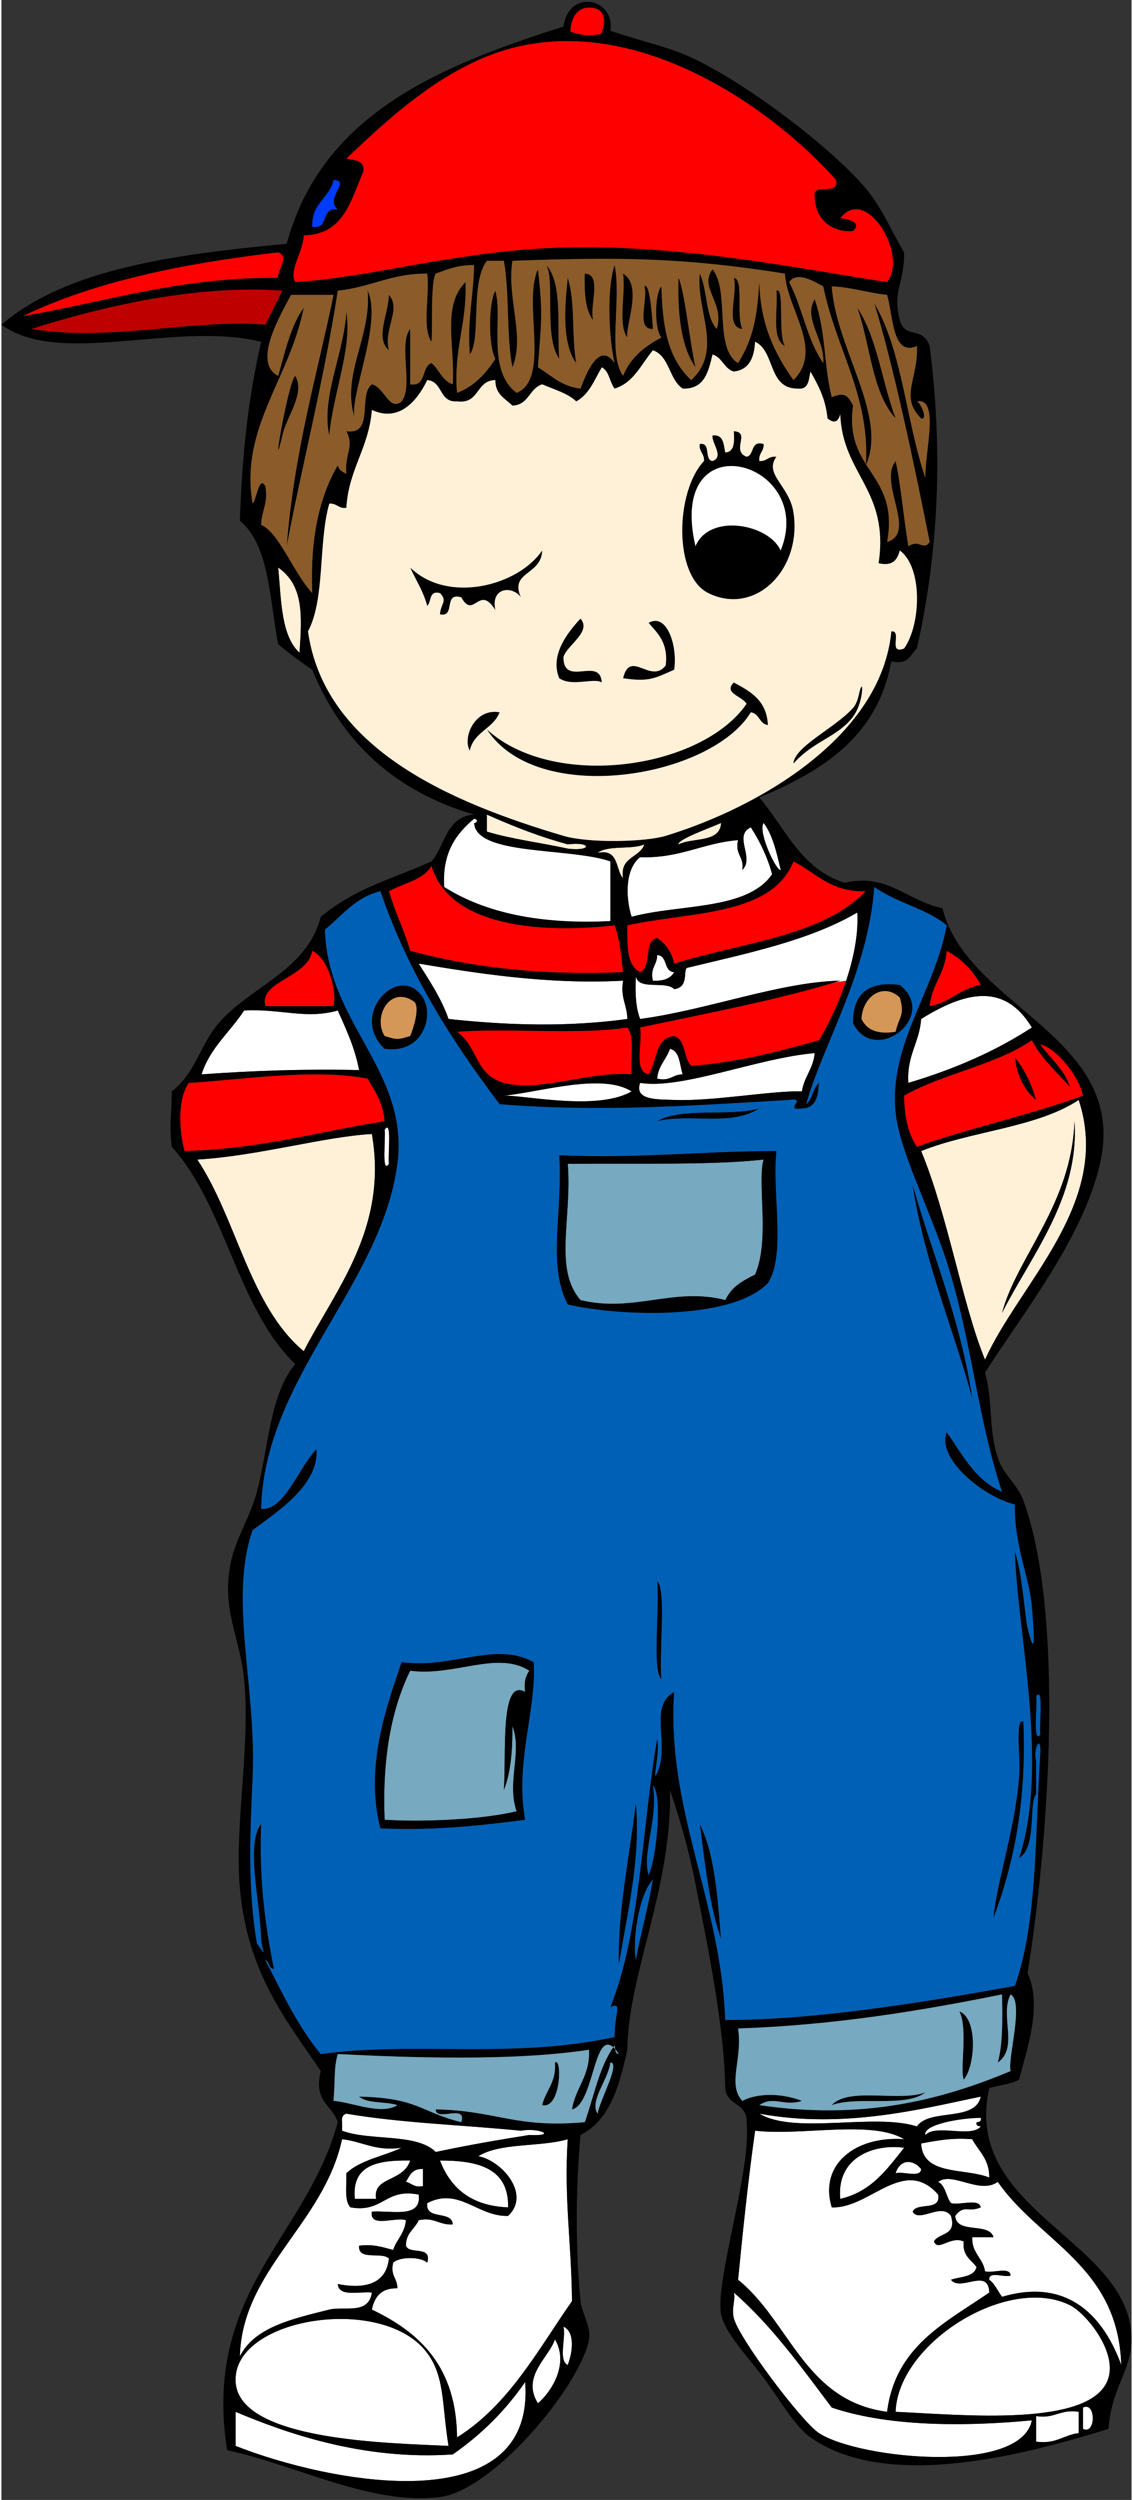 <?xml version="1.0" encoding="UTF-8"?>
<svg xmlns="http://www.w3.org/2000/svg" xmlns:xlink="http://www.w3.org/1999/xlink" width="180px" height="397px" viewBox="0 0 180 398" version="1.1">
<rect x="0" y="0" width="180" height="398" fill="#333333" stroke="none"/>
<g id="surface1">
<path style=" stroke:none;fill-rule:evenodd;fill:rgb(100%,100%,100%);fill-opacity:1;" d="M 136.316 145.273 C 136.734 151.797 133.379 160.41 130.215 165.613 C 123.84 167.379 117.457 169.133 109.867 169.684 C 108.598 168.469 109.059 165.523 107.156 164.938 C 104.062 165.234 104.453 169.016 103.086 171.039 C 100.629 170.559 102.152 166.098 101.73 163.582 C 113.035 161.191 124.535 158.992 133.605 156.121 C 123.887 156.352 112.496 160.781 101.73 162.223 C 101.027 160.441 100.918 158.062 101.051 155.441 C 101.477 157.73 105.852 156.066 107.156 157.477 C 109.531 157.176 108.543 154.559 109.191 154.086 C 118.844 151.762 128.777 149.711 136.32 145.27 Z M 136.316 145.273 "/>
<path style=" stroke:none;fill-rule:evenodd;fill:rgb(100%,0%,0%);fill-opacity:1;" d="M 130.898 166.703 L 135.457 156.004 C 135.457 156.004 124.559 157.391 116.332 159.867 C 108.109 162.344 100.578 163.137 100.578 163.137 L 101.074 171.457 C 101.074 171.457 110.188 171.16 115.34 169.676 C 120.492 168.191 130.895 166.703 130.895 166.703 Z M 130.898 166.703 "/>
<path style=" stroke:none;fill-rule:evenodd;fill:rgb(100%,0%,0%);fill-opacity:1;" d="M 132.926 28.641 C 133.586 31.336 129.137 28.918 129.535 31.352 C 129.664 35.488 132.961 37.055 135.637 36.777 C 137.039 35.438 135.172 34.969 133.605 34.742 C 137.742 29.34 144.508 40.664 141.062 44.914 C 127.215 42.836 107.215 38.594 87.488 39.492 C 71.773 40.203 58.496 44.23 46.797 44.914 C 45.707 43.164 48.027 40.133 48.152 37.457 C 54.605 37.352 55.637 31.828 57.648 27.285 C 57.855 25.496 56.234 25.535 54.938 25.25 C 61.449 18.992 68.77 12.418 77.316 8.977 C 99.035 0.227 122.523 16.863 132.926 28.641 Z M 132.926 28.641 "/>
<path style=" stroke:none;fill-rule:evenodd;fill:rgb(0%,23.529%,100%);fill-opacity:1;" d="M 52.898 28.641 C 55.828 28.801 51.398 31.422 53.574 33.387 C 50.781 32.852 52.301 36.633 49.508 36.102 C 49.336 32.312 52.246 31.605 52.898 28.641 Z M 52.898 28.641 "/>
<path style=" stroke:none;fill-rule:evenodd;fill:rgb(100%,0%,0%);fill-opacity:1;" d="M 44.082 40.168 C 45.992 40.852 43.895 43.047 44.082 44.238 C 28.375 44.129 16.711 48.062 3.391 50.34 C 14.812 44.809 28.898 41.938 44.082 40.168 Z M 44.082 40.168 "/>
<path style=" stroke:none;fill-rule:evenodd;fill:rgb(0%,0%,0%);fill-opacity:1;" d="M 86.805 42.203 C 89.41 45.25 88.469 51.84 88.84 57.121 C 86.371 53.645 88.172 44.855 86.805 42.203 Z M 86.805 42.203 "/>
<path style=" stroke:none;fill-rule:evenodd;fill:rgb(0%,0%,0%);fill-opacity:1;" d="M 92.906 43.559 C 95.766 43.641 93.582 48.762 94.266 51.02 C 92.98 49.363 92.812 46.598 92.906 43.559 Z M 92.906 43.559 "/>
<path style=" stroke:none;fill-rule:evenodd;fill:rgb(0%,0%,0%);fill-opacity:1;" d="M 99.012 43.559 C 102.191 45.457 99.344 51.898 99.691 53.73 C 98.129 51.68 99.453 46.734 99.012 43.559 Z M 99.012 43.559 "/>
<path style=" stroke:none;fill-rule:evenodd;fill:rgb(0%,0%,0%);fill-opacity:1;" d="M 107.828 44.238 C 108.816 46.203 109.586 54.227 110.543 58.477 C 108.223 55.145 107.688 50.031 107.828 44.238 Z M 107.828 44.238 "/>
<path style=" stroke:none;fill-rule:evenodd;fill:rgb(0%,0%,0%);fill-opacity:1;" d="M 116.648 44.238 C 118.312 44.461 116.969 50.188 118.004 52.375 C 115.109 52.105 117.352 46.691 116.648 44.238 Z M 116.648 44.238 "/>
<path style=" stroke:none;fill-rule:evenodd;fill:rgb(0%,0%,0%);fill-opacity:1;" d="M 90.195 44.238 C 91.43 47.977 90.793 53.586 91.551 57.801 C 88.945 54.262 89.938 47.254 90.195 44.238 Z M 90.195 44.238 "/>
<path style=" stroke:none;fill-rule:evenodd;fill:rgb(0%,0%,0%);fill-opacity:1;" d="M 102.402 45.594 C 103.223 44.82 103.645 50.195 103.762 52.375 C 100.953 52.469 103.055 47.656 102.402 45.594 Z M 102.402 45.594 "/>
<path style=" stroke:none;fill-rule:evenodd;fill:rgb(74.902%,0%,0%);fill-opacity:1;" d="M 44.758 46.27 C 43.867 48.094 42.938 49.875 42.047 51.695 C 30.641 50.73 17.074 54.465 4.746 52.375 C 16.086 48.777 31.078 45.273 44.758 46.27 Z M 44.758 46.27 "/>
<path style=" stroke:none;fill-rule:evenodd;fill:rgb(0%,0%,0%);fill-opacity:1;" d="M 123.43 46.27 C 124.781 45.629 123.637 53.277 124.785 55.086 C 122.555 53.926 123.715 49.379 123.43 46.27 Z M 123.43 46.27 "/>
<path style=" stroke:none;fill-rule:evenodd;fill:rgb(0%,0%,0%);fill-opacity:1;" d="M 58.324 46.27 C 60.77 51.375 55.246 63.43 56.289 66.613 C 54.027 59.703 58.984 53.625 58.324 46.27 Z M 58.324 46.27 "/>
<path style=" stroke:none;fill-rule:evenodd;fill:rgb(0%,0%,0%);fill-opacity:1;" d="M 61.715 46.949 C 63.75 49.25 60.805 52.34 61.715 55.766 C 59.488 53.805 61.582 50.285 61.715 46.949 Z M 61.715 46.949 "/>
<path style=" stroke:none;fill-rule:evenodd;fill:rgb(0%,0%,0%);fill-opacity:1;" d="M 136.316 48.984 C 139.477 53.734 140.273 60.852 142.422 66.613 C 138.629 62.492 138.398 54.812 136.316 48.984 Z M 136.316 48.984 "/>
<path style=" stroke:none;fill-rule:evenodd;fill:rgb(0%,0%,0%);fill-opacity:1;" d="M 54.934 49.66 C 55.91 55.395 52.754 62.852 52.219 69.328 C 50.867 63.223 54.559 56.301 54.934 49.66 Z M 54.934 49.66 "/>
<path style=" stroke:none;fill-rule:evenodd;fill:rgb(0%,0%,0%);fill-opacity:1;" d="M 46.793 59.832 C 48.461 62.656 45.312 66.469 44.758 69.328 C 42.797 77.586 45.672 60.75 46.793 59.832 Z M 46.793 59.832 "/>
<path style=" stroke:none;fill-rule:evenodd;fill:rgb(0%,0%,0%);fill-opacity:1;" d="M 116.648 68.648 C 119.406 68.828 116.148 71.703 118.684 72.719 C 119.988 72.441 119.219 70.09 121.395 70.684 C 121.48 71.898 120.562 72.113 120.715 73.395 C 121.934 73.48 122.145 72.566 123.43 72.719 C 121.398 75.523 125.469 77.285 126.141 81.535 C 127.574 90.555 120.133 98.152 112.578 94.418 C 106.996 91.656 107.336 78.207 111.898 73.398 C 111.984 72.18 111.07 71.965 111.223 70.684 C 113.094 70.395 111.859 73.211 113.258 73.398 C 115.164 72.711 113.07 70.516 113.258 69.328 C 115.047 69.121 115.004 70.742 115.289 72.039 C 116.77 71.938 116.75 70.332 116.648 68.648 Z M 110.543 86.961 C 112.75 81.652 122.211 83.395 124.105 87.641 C 129.914 73.398 105.84 66.637 110.543 86.961 Z M 110.543 86.961 "/>
<path style=" stroke:none;fill-rule:evenodd;fill:rgb(100%,100%,100%);fill-opacity:1;" d="M 124.109 87.641 C 122.211 83.395 112.75 81.652 110.543 86.961 C 105.844 66.637 129.914 73.398 124.109 87.641 Z M 124.109 87.641 "/>
<path style=" stroke:none;fill-rule:evenodd;fill:rgb(0%,0%,0%);fill-opacity:1;" d="M 86.125 87.641 C 86 91.617 80.883 90.957 82.734 95.098 C 81.488 93.27 77.875 93.367 78.664 97.133 C 76.051 92.895 75.262 98.746 73.238 95.098 C 70.316 94.211 72.398 98.328 69.848 97.812 C 69.922 96.125 71.121 95.711 69.848 94.422 C 68.027 93.953 68.539 95.82 67.812 96.453 C 67.195 94.133 66.016 92.379 65.102 90.352 C 71.129 96.184 82.281 93.281 86.125 87.641 Z M 86.125 87.641 "/>
<path style=" stroke:none;fill-rule:evenodd;fill:rgb(100%,94.118%,84.706%);fill-opacity:1;" d="M 44.082 90.352 C 48.109 93.203 47.906 97.801 47.473 103.914 C 44.52 101.215 44.57 95.512 44.082 90.352 Z M 44.082 90.352 "/>
<path style=" stroke:none;fill-rule:evenodd;fill:rgb(0%,0%,0%);fill-opacity:1;" d="M 92.23 98.484 C 94.055 100.574 90.117 102.672 89.516 104.586 C 89.477 109.523 95.367 104.406 95.621 108.656 C 94.43 107.828 90.891 109.398 88.84 107.977 C 87.324 104.273 90.168 100.699 92.23 98.484 Z M 92.23 98.484 "/>
<path style=" stroke:none;fill-rule:evenodd;fill:rgb(0%,0%,0%);fill-opacity:1;" d="M 103.082 99.16 C 105.898 97.5 107.723 102.641 107.152 106.621 C 104.023 108.012 103.109 108.586 99.012 107.977 C 100.137 103.262 103.434 109.023 105.793 105.941 C 106.242 102.336 104.539 100.871 103.082 99.16 Z M 103.082 99.16 "/>
<path style=" stroke:none;fill-rule:evenodd;fill:rgb(0%,0%,0%);fill-opacity:1;" d="M 77.316 116.117 C 87.918 125.84 111.496 122.484 118.684 112.047 C 117.945 110.801 114.938 110.355 116.648 108.656 C 119.301 110.074 121.914 111.527 122.074 115.438 C 120.691 115.238 120.746 113.602 119.363 113.402 C 113 123.867 85.348 128.508 77.316 116.117 Z M 77.316 116.117 "/>
<path style=" stroke:none;fill-rule:evenodd;fill:rgb(0%,0%,0%);fill-opacity:1;" d="M 74.602 119.508 C 73.398 117.371 75.445 112.684 79.348 113.402 C 78.352 116.027 75.219 116.512 74.602 119.508 Z M 74.602 119.508 "/>
<path style=" stroke:none;fill-rule:evenodd;fill:rgb(100%,94.118%,84.706%);fill-opacity:1;" d="M 77.316 129.68 C 82.055 131.793 85.969 133.27 90.199 134.426 C 94.074 133.953 94.074 135.582 90.199 135.105 C 85.945 134.16 81.293 133.613 77.316 132.391 Z M 77.316 129.68 "/>
<path style=" stroke:none;fill-rule:evenodd;fill:rgb(100%,100%,100%);fill-opacity:1;" d="M 119.359 131.715 C 120.773 133.918 121.977 136.332 122.75 139.176 C 118.812 144.957 108.035 143.898 100.371 145.957 C 99.324 142.617 99.414 138.254 101.727 136.461 C 108.066 136.695 111.672 134.199 117.324 133.75 C 116.781 136.102 118.336 136.355 118.004 138.496 C 120.023 136.562 116.496 133.051 119.359 131.715 Z M 119.359 131.715 "/>
<path style=" stroke:none;fill-rule:evenodd;fill:rgb(100%,94.118%,84.706%);fill-opacity:1;" d="M 102.402 134.426 C 101.656 136.617 98.449 136.352 99.012 139.852 C 97.762 138.391 98.387 135.055 94.945 135.785 C 96.598 134.496 100.363 135.316 102.406 134.426 Z M 102.402 134.426 "/>
<path style=" stroke:none;fill-rule:evenodd;fill:rgb(100%,0%,0%);fill-opacity:1;" d="M 126.145 137.141 C 129.77 138.941 132.059 142.074 137.672 141.887 C 130.84 149.07 117.832 150.078 107.152 153.414 C 106.738 151.574 105.809 150.238 104.441 149.348 C 102.191 149.809 103.68 154.012 101.73 154.77 C 99.586 153.75 99.648 150.52 99.695 147.312 C 109.691 145.102 122.68 145.879 126.141 137.137 Z M 126.145 137.141 "/>
<path style=" stroke:none;fill-rule:evenodd;fill:rgb(100%,0%,0%);fill-opacity:1;" d="M 68.496 137.82 C 71.32 147.555 85.984 148.645 97.66 147.312 C 98.504 149.406 98.715 152.133 99.016 154.773 C 86.031 155.324 74.887 154.035 65.105 151.383 C 64.133 148.059 62.688 145.211 61.715 141.887 C 64.031 140.578 67.195 140.133 68.5 137.82 Z M 68.496 137.82 "/>
<path style=" stroke:none;fill-rule:evenodd;fill:rgb(100%,0%,0%);fill-opacity:1;" d="M 49.508 151.375 C 52.133 152.555 53.48 157.992 52.898 160.191 L 42.047 160.191 C 40.918 156.191 48.758 155.715 49.508 151.375 Z M 49.508 151.375 "/>
<path style=" stroke:none;fill-rule:evenodd;fill:rgb(100%,0%,0%);fill-opacity:1;" d="M 150.555 151.375 C 152.898 152.648 154.707 154.457 155.98 156.801 C 152.715 157.379 151.105 159.613 147.84 160.191 C 148.172 156.68 150.301 154.969 150.555 151.375 Z M 150.555 151.375 "/>
<path style=" stroke:none;fill-rule:evenodd;fill:rgb(100%,100%,100%);fill-opacity:1;" d="M 104.438 152.055 C 106.18 152.121 105.41 154.699 107.152 154.766 C 106.574 155.773 105.445 156.227 103.762 156.125 C 103.273 154.055 104.453 153.656 104.438 152.055 Z M 104.438 152.055 "/>
<path style=" stroke:none;fill-rule:evenodd;fill:rgb(100%,100%,100%);fill-opacity:1;" d="M 66.461 153.41 C 74.98 154.816 86.805 156.797 99.016 156.125 C 98.547 158.852 99.664 159.996 99.691 162.227 C 90.219 163.523 80.797 163.258 71.211 162.227 C 70.027 158.883 68.203 156.191 66.461 153.41 Z M 66.461 153.41 "/>
<path style=" stroke:none;fill-rule:evenodd;fill:rgb(0%,0%,0%);fill-opacity:1;" d="M 61.035 166.973 C 55.199 161.512 63.449 153.039 67.141 158.836 C 68.898 161.605 67.266 167.828 61.035 166.977 Z M 61.035 164.941 C 63.02 165.547 63.121 165.547 65.105 164.941 C 65.723 163.441 66.613 160.422 65.785 159.516 C 61.969 156.719 59.082 161.836 61.035 164.941 Z M 61.035 164.941 "/>
<path style=" stroke:none;fill-rule:evenodd;fill:rgb(0%,0%,0%);fill-opacity:1;" d="M 135.637 162.906 C 135.574 158.32 137.922 156.148 143.098 156.801 C 149.363 161.793 139.102 169.77 135.637 162.906 Z M 136.996 162.227 C 137.801 163.906 139.453 164.742 142.422 164.262 C 143.047 161.602 143.898 161.742 143.098 158.836 C 140.535 156.355 137.137 158.57 136.996 162.227 Z M 136.996 162.227 "/>
<path style=" stroke:none;fill-rule:evenodd;fill:rgb(83.529%,59.216%,34.51%);fill-opacity:1;" d="M 143.094 158.836 C 143.891 161.742 143.043 161.602 142.414 164.262 C 139.449 164.742 137.793 163.906 136.988 162.227 C 137.137 158.57 140.535 156.352 143.094 158.836 Z M 143.094 158.836 "/>
<path style=" stroke:none;fill-rule:evenodd;fill:rgb(100%,100%,100%);fill-opacity:1;" d="M 164.117 163.582 C 158.379 167.336 151.77 170.223 144.453 172.398 C 144.164 168.043 146.211 166.02 146.488 162.227 C 153.355 157.961 159.711 156.277 164.121 163.582 Z M 164.117 163.582 "/>
<path style=" stroke:none;fill-rule:evenodd;fill:rgb(83.529%,59.216%,34.51%);fill-opacity:1;" d="M 65.781 159.516 C 66.613 160.422 65.723 163.441 65.105 164.938 C 63.121 165.547 63.02 165.547 61.035 164.938 C 59.082 161.832 61.969 156.719 65.781 159.512 Z M 65.781 159.516 "/>
<path style=" stroke:none;fill-rule:evenodd;fill:rgb(100%,100%,100%);fill-opacity:1;" d="M 53.574 160.871 C 54.887 163.855 56.289 166.746 56.969 170.363 C 48.172 170.156 39.895 170.473 31.875 171.043 C 33.25 166.77 36.434 164.297 38.656 160.871 C 44.391 160.551 48.551 162.328 53.574 160.871 Z M 53.574 160.871 "/>
<path style=" stroke:none;fill-rule:evenodd;fill:rgb(100%,0%,0%);fill-opacity:1;" d="M 72.566 164.262 C 80.805 163.613 91.895 164.777 99.695 163.582 C 100.953 165.039 100.152 168.551 100.371 171.043 C 93.945 170.473 85.59 173.961 80.027 172.398 C 75.359 171.09 76.039 166.762 72.574 164.262 Z M 72.566 164.262 "/>
<path style=" stroke:none;fill-rule:evenodd;fill:rgb(100%,100%,100%);fill-opacity:1;" d="M 106.473 166.973 C 108.117 167.367 107.98 169.535 108.508 171.043 C 106.91 171.027 106.512 172.211 104.438 171.723 C 104.613 169.641 105.91 168.668 106.473 166.973 Z M 106.473 166.973 "/>
<path style=" stroke:none;fill-rule:evenodd;fill:rgb(100%,100%,100%);fill-opacity:1;" d="M 129.535 167.652 C 129.312 170.145 127.859 171.406 127.5 173.754 C 122.957 173.586 113.195 175.371 107.152 175.113 C 104.75 175.008 100.715 175.262 101.73 172.398 C 108.391 173.477 120.293 168.465 129.539 167.652 Z M 129.535 167.652 "/>
<path style=" stroke:none;fill-rule:evenodd;fill:rgb(0%,0%,0%);fill-opacity:1;" d="M 161.406 168.332 C 162.922 170.207 164.043 172.473 164.797 175.113 C 162.918 173.598 161.793 171.328 161.406 168.328 Z M 161.406 168.332 "/>
<path style=" stroke:none;fill-rule:evenodd;fill:rgb(100%,0%,0%);fill-opacity:1;" d="M 58.324 171.723 C 59.504 173.707 60.793 175.578 61.035 178.504 C 50.5 180.176 41.086 182.969 29.16 183.25 C 28.238 179.926 28.07 174.891 29.84 172.398 C 37.617 171.973 49.68 170.02 58.324 171.723 Z M 58.324 171.723 "/>
<path style=" stroke:none;fill-rule:evenodd;fill:rgb(100%,100%,100%);fill-opacity:1;" d="M 100.367 173.758 C 94.922 176.906 83.391 174.352 80.023 174.434 C 85.672 173.906 95.68 170.738 100.371 173.758 Z M 100.367 173.758 "/>
<path style=" stroke:none;fill-rule:evenodd;fill:rgb(100%,94.118%,84.706%);fill-opacity:1;" d="M 171.578 175.113 C 176.992 191.441 162.105 204.305 156.66 216.477 C 153.004 207.531 150.77 193.578 146.488 183.25 C 154.383 180.062 164.93 179.531 171.582 175.109 Z M 159.371 209.016 C 163.914 199.992 171.742 190.648 170.898 178.5 C 170.484 191.652 161.742 200.082 159.371 209.012 Z M 159.371 209.016 "/>
<path style=" stroke:none;fill-rule:evenodd;fill:rgb(0%,0%,0%);fill-opacity:1;" d="M 120.715 176.469 C 116.129 179.395 109.742 177.203 104.441 178.504 C 108.266 176.227 115.922 177.785 120.719 176.469 Z M 120.715 176.469 "/>
<path style=" stroke:none;fill-rule:evenodd;fill:rgb(100%,100%,100%);fill-opacity:1;" d="M 61.035 179.859 C 62.238 178.051 61.531 183.832 61.715 185.285 C 60.512 187.09 61.219 181.312 61.035 179.859 Z M 61.035 179.859 "/>
<path style=" stroke:none;fill-rule:evenodd;fill:rgb(100%,94.118%,84.706%);fill-opacity:1;" d="M 48.148 215.121 C 39.516 207.93 37.512 194.113 31.195 184.605 C 40.805 184.039 51.484 180.934 59 180.535 C 61.613 195.598 53.137 205.391 48.148 215.117 Z M 48.148 215.121 "/>
<path style=" stroke:none;fill-rule:evenodd;fill:rgb(46.667%,66.275%,75.294%);fill-opacity:1;" d="M 121.395 184.605 C 120.344 188.234 122.449 197.438 120.039 202.918 C 117.297 204.273 116.246 205.129 115.293 206.984 C 107.07 204.855 100.758 209.047 92.234 206.984 C 87.906 202.016 90.91 193.871 90.199 185.285 C 102.406 185.172 112.98 185.516 121.398 184.605 Z M 121.395 184.605 "/>
<path style=" stroke:none;fill-rule:evenodd;fill:rgb(0%,0%,0%);fill-opacity:1;" d="M 104.438 251.742 C 105.941 252.965 104.723 262.75 105.117 267.34 C 103.609 266.109 104.832 256.324 104.438 251.738 Z M 104.438 251.742 "/>
<path style=" stroke:none;fill-rule:evenodd;fill:rgb(0%,37.647%,71.373%);fill-opacity:1;" d="M 164.797 270.047 C 166.055 268.398 165.254 274.516 165.477 276.148 C 164.219 277.797 165.02 271.68 164.797 270.047 Z M 164.797 270.047 "/>
<path style=" stroke:none;fill-rule:evenodd;fill:rgb(0%,37.647%,71.373%);fill-opacity:1;" d="M 103.762 284.289 C 105.281 285.527 104.418 295.668 103.082 298.527 C 101.938 295.105 104.629 289.684 103.762 284.285 Z M 103.762 284.289 "/>
<path style=" stroke:none;fill-rule:evenodd;fill:rgb(0%,0%,0%);fill-opacity:1;" d="M 98.336 312.766 C 98.141 304.316 99.934 296.18 101.047 286.996 C 101.828 295.691 99.859 303.742 98.332 312.762 Z M 98.336 312.766 "/>
<path style=" stroke:none;fill-rule:evenodd;fill:rgb(0%,0%,0%);fill-opacity:1;" d="M 111.223 290.391 C 113.633 295.215 114.062 302.016 114.613 308.703 C 112.734 303.344 112.07 296.773 111.223 290.391 Z M 111.223 290.391 "/>
<path style=" stroke:none;fill-rule:evenodd;fill:rgb(0%,37.647%,71.373%);fill-opacity:1;" d="M 103.762 299.207 C 103.031 303.676 101.852 307.699 101.047 312.094 C 100.445 308.988 101.48 301.684 103.762 299.207 Z M 103.762 299.207 "/>
<path style=" stroke:none;fill-rule:evenodd;fill:rgb(0%,0%,0%);fill-opacity:1;" d="M 152.59 320.227 C 155.586 321.418 155.074 329.004 153.266 331.074 C 152.629 329.312 153.965 323.113 152.59 320.227 Z M 152.59 320.227 "/>
<path style=" stroke:none;fill-rule:evenodd;fill:rgb(0%,0%,0%);fill-opacity:1;" d="M 88.16 328.363 C 89.332 327.426 89.129 335.84 86.125 335.145 C 86.695 332.777 88.398 331.539 88.16 328.363 Z M 88.16 328.363 "/>
<path style=" stroke:none;fill-rule:evenodd;fill:rgb(0%,0%,0%);fill-opacity:1;" d="M 132.246 335.145 C 134.934 332.18 143.098 334.691 147.168 333.113 C 144 335.602 136.375 333.629 132.246 335.145 Z M 132.246 335.145 "/>
<path style=" stroke:none;fill-rule:evenodd;fill:rgb(100%,100%,100%);fill-opacity:1;" d="M 155.98 333.789 C 155.105 337.887 147.832 335.59 145.809 338.535 C 138.949 336.355 126.375 339.887 120.715 336.504 C 134.414 339 146.875 335.648 155.984 333.789 Z M 155.98 333.789 "/>
<path style=" stroke:none;fill-rule:evenodd;fill:rgb(100%,100%,100%);fill-opacity:1;" d="M 54.254 337.859 C 54.145 337.07 54.402 336.652 54.934 336.504 C 63.621 337.988 73.48 338.301 82.738 339.215 C 85.605 338.684 88.668 340.117 84.094 339.895 C 79.016 340.695 74.016 341.57 69.172 342.605 C 66.125 339.555 58.68 340.895 54.254 339.215 C 54.258 338.762 54.258 338.312 54.258 337.859 Z M 54.254 337.859 "/>
<path style=" stroke:none;fill-rule:evenodd;fill:rgb(100%,100%,100%);fill-opacity:1;" d="M 120.039 339.215 C 127.531 340.086 138.531 337.449 143.773 340.57 C 136.141 340.016 130.16 344.5 132.246 351.422 C 138.262 351.691 143.699 343.156 149.199 349.387 C 149.672 352.117 145.824 350.535 145.129 352.102 C 146.156 353.957 149.707 350.59 151.234 352.777 C 152.199 356.004 149.332 355.398 148.52 356.848 C 149.176 358.523 151.125 355.91 153.27 356.848 C 153.012 359.137 154.445 359.738 155.305 360.914 C 154.91 362.559 152.742 362.422 151.234 362.949 C 152.734 364.934 157.199 360.922 157.336 364.984 C 150.375 369.773 142.371 373.527 141.062 383.973 C 127.891 382.223 125.59 369.605 117.324 362.949 C 118.113 354.918 118.945 346.938 120.039 339.211 Z M 120.039 339.215 "/>
<path style=" stroke:none;fill-rule:evenodd;fill:rgb(100%,100%,100%);fill-opacity:1;" d="M 54.254 340.57 C 57.523 340.918 59.516 342.543 63.75 341.93 C 60.824 343.297 57.117 343.887 54.934 345.996 C 55.012 347.949 54.562 350.438 55.609 351.422 C 60.82 352.336 61.086 348.309 66.461 349.387 C 66.953 353.27 62.164 351.875 59 352.102 C 58.586 354.773 62.727 352.898 64.426 353.457 C 64.25 355.539 62.957 356.504 62.391 358.203 C 60.766 357.793 59.297 357.227 56.965 357.523 C 56.762 359.988 60.582 358.43 61.715 359.559 C 61.273 363.891 57.438 364.398 53.574 363.629 C 53.727 365.738 56.949 364.773 59 364.984 C 58.492 368.59 54.555 367.113 52.219 367.695 C 46.277 369.18 40.277 370.516 37.977 375.156 C 38.348 361.281 51.312 354.125 54.254 340.566 Z M 54.254 340.57 "/>
<path style=" stroke:none;fill-rule:evenodd;fill:rgb(100%,100%,100%);fill-opacity:1;" d="M 90.195 340.57 C 89.578 349.938 90.789 357.078 90.875 366.34 C 85.398 374.199 80.777 382.918 72.562 388.039 C 72.473 376.828 66.656 371.34 59 367.695 C 59.422 365.633 60.504 364.23 63.066 364.305 C 63.082 362.707 61.898 362.309 62.391 360.238 C 63.375 359.238 66.828 359.238 67.816 360.238 C 68.621 357.395 64.957 359.027 64.426 357.523 C 64.395 355.461 65.855 354.887 66.457 353.457 C 69.016 352.934 69.699 354.285 71.883 354.133 C 71.727 351.809 67.484 353.559 67.816 350.742 C 72.883 348.121 75.871 352.953 80.699 352.777 C 84.426 349.27 79.531 343.879 75.953 343.285 C 79.414 341.094 85.82 341.852 90.195 340.578 Z M 90.195 340.57 "/>
<path style=" stroke:none;fill-rule:evenodd;fill:rgb(100%,100%,100%);fill-opacity:1;" d="M 154.621 340.57 C 155.645 342.492 157.363 343.707 157.336 346.676 C 153.484 345.102 146.715 346.445 146.484 341.25 C 148.969 340.789 151.418 340.301 154.625 340.57 Z M 154.621 340.57 "/>
<path style=" stroke:none;fill-rule:evenodd;fill:rgb(100%,100%,100%);fill-opacity:1;" d="M 143.77 341.93 C 141.062 345.32 138.566 348.93 133.598 350.066 C 132.973 343.344 139.105 341.277 143.773 341.926 Z M 143.77 341.93 "/>
<path style=" stroke:none;fill-rule:evenodd;fill:rgb(100%,100%,100%);fill-opacity:1;" d="M 65.105 343.965 C 63.977 347.457 59.09 346.477 59.68 350.066 L 56.289 350.066 C 55.754 344.559 60.059 343.887 65.105 343.961 Z M 65.105 343.965 "/>
<path style=" stroke:none;fill-rule:evenodd;fill:rgb(100%,100%,100%);fill-opacity:1;" d="M 69.855 343.965 C 75.973 343.949 80.836 345.188 80.703 351.422 C 74.824 351.191 71.543 348.379 69.852 343.961 Z M 69.855 343.965 "/>
<path style=" stroke:none;fill-rule:evenodd;fill:rgb(100%,100%,100%);fill-opacity:1;" d="M 146.484 345.32 C 146.398 346.816 143.605 345.609 142.414 345.996 C 143.098 343.754 145.156 343.684 146.484 345.32 Z M 146.484 345.32 "/>
<path style=" stroke:none;fill-rule:evenodd;fill:rgb(100%,100%,100%);fill-opacity:1;" d="M 67.141 345.32 L 67.141 348.031 C 65.723 348.32 65.344 347.566 64.426 347.355 C 65.016 346.355 65.441 345.203 67.141 345.32 Z M 67.141 345.32 "/>
<path style=" stroke:none;fill-rule:evenodd;fill:rgb(100%,100%,100%);fill-opacity:1;" d="M 149.195 347.355 C 151.48 345.656 155.797 349.438 158.691 347.355 C 165.355 356.965 177.867 360.73 178.359 376.512 C 175.746 369.324 170.25 362.445 159.371 365.664 C 158.691 364.762 158.25 363.617 157.336 362.949 C 157.219 361.48 159.742 362.645 160.727 362.273 C 160.641 360.773 157.848 361.984 156.656 361.594 C 156.332 359.434 154.523 358.758 154.621 356.168 L 158.012 356.168 C 157.293 353.727 152.113 355.738 151.91 352.777 C 153.344 350.891 153.879 352.309 155.98 351.422 C 155.688 349.906 152.637 351.148 151.23 350.746 C 150.438 349.734 150.391 347.977 149.195 347.359 Z M 149.195 347.355 "/>
<path style=" stroke:none;fill-rule:evenodd;fill:rgb(100%,100%,100%);fill-opacity:1;" d="M 116.648 364.98 C 122.691 370.238 127.387 376.844 132.246 383.289 C 141.902 386.562 154.777 386.211 164.121 385.324 C 162.406 394.039 136.539 391.5 130.211 387.359 C 127.449 385.551 117.438 372.25 116.648 369.051 C 116.234 367.387 116.984 366.039 116.648 364.98 Z M 116.648 364.98 "/>
<path style=" stroke:none;fill-rule:evenodd;fill:rgb(100%,100%,100%);fill-opacity:1;" d="M 142.414 383.969 C 142.797 373.016 160.324 362.035 170.219 367.016 C 172.672 368.25 177.602 374.16 176.324 378.543 C 173.977 386.594 152.766 384.426 142.418 383.969 Z M 142.414 383.969 "/>
<path style=" stroke:none;fill-rule:evenodd;fill:rgb(100%,100%,100%);fill-opacity:1;" d="M 71.211 389.395 C 62.145 388.945 37.875 388.691 37.301 379.223 C 36.695 369.246 59.457 365.383 67.141 373.797 C 70.734 377.738 70.07 382.492 71.211 389.398 Z M 71.211 389.395 "/>
<path style=" stroke:none;fill-rule:evenodd;fill:rgb(100%,100%,100%);fill-opacity:1;" d="M 89.516 370.406 C 91.469 371.301 90.91 374.703 90.195 376.508 C 88.656 375.789 89.938 372.25 89.516 370.406 Z M 89.516 370.406 "/>
<path style=" stroke:none;fill-rule:evenodd;fill:rgb(100%,100%,100%);fill-opacity:1;" d="M 88.16 372.441 C 90.473 376.355 87.543 380.852 85.445 382.613 C 82.77 378.324 87.195 375.336 88.16 372.438 Z M 88.16 372.441 "/>
<path style=" stroke:none;fill-rule:evenodd;fill:rgb(100%,100%,100%);fill-opacity:1;" d="M 83.414 379.223 C 85.117 401.762 51.969 395.227 37.297 389.395 L 37.297 383.969 C 45.109 387.262 57.531 391.742 71.883 390.75 C 76.422 387.598 80.281 383.77 83.414 379.219 Z M 83.414 379.223 "/>
<path style=" stroke:none;fill-rule:evenodd;fill:rgb(100%,100%,100%);fill-opacity:1;" d="M 172.258 383.293 C 174.34 382.254 174.34 387.719 172.258 386.684 L 172.258 383.289 Z M 172.258 383.293 "/>
<path style=" stroke:none;fill-rule:evenodd;fill:rgb(100%,100%,100%);fill-opacity:1;" d="M 171.578 383.969 L 171.578 387.359 C 169.156 387.648 167.961 389.168 164.797 388.715 L 164.797 384.648 C 167.762 385.121 168.617 383.496 171.582 383.969 Z M 171.578 383.969 "/>
<path style=" stroke:none;fill-rule:evenodd;fill:rgb(0%,0%,0%);fill-opacity:1;" d="M 143.094 51.02 C 144.027 54.086 146.672 51.801 147.84 55.086 C 150.02 72.008 149.203 88.262 145.805 103.234 C 144.75 104.211 144.465 105.965 141.734 105.266 C 139.566 117.336 130.727 122.738 120.711 126.969 C 124.867 131.852 127.371 138.391 134.277 140.531 C 141.215 138.992 144.004 143.316 149.875 144.598 C 153.812 160.469 179.641 164.969 174.965 185.285 C 172.242 197.129 162.809 208.91 156.656 218.512 C 157.965 223.176 157.168 227.461 158.691 232.074 C 159.594 234.805 161.852 236.371 162.758 238.855 C 169.344 256.895 166.875 292.617 163.438 314.129 C 165.781 319.266 163.449 325.805 162.082 331.082 C 160.797 331.832 158.875 331.945 157.332 332.438 C 153.152 351.008 176.891 356.008 179.715 369.734 C 181.125 376.594 176.84 379.113 176.324 386.688 C 163.16 390.746 141.129 396.684 128.852 388.043 C 126.332 386.27 123.688 381.648 121.391 378.551 C 119.254 375.664 115.145 371.359 114.609 368.379 C 113.664 363.102 119.512 345.223 118.68 337.863 C 118.848 334.754 115.441 335.223 115.289 332.438 C 115.094 322.668 112.738 311.078 110.539 299.887 C 109.484 294.52 108.082 289.648 106.473 284.969 C 106.824 300.605 99.793 314.34 99.688 326.336 C 98.422 332.074 96.91 337.57 92.23 339.898 C 91.379 349.676 91.488 358.359 92.23 366.344 C 92.398 368.18 93.949 370.402 93.586 372.445 C 92.316 379.598 78.5 396.43 69.852 397.535 C 58.941 398.93 47.074 392.457 35.941 390.078 C 32.012 364.789 48.57 356.242 53.574 337.863 C 52.699 335.121 49.637 334.566 50.859 329.727 C 45.656 321.941 39.188 314.391 37.977 300.566 C 37.105 290.652 39.691 278.078 38.652 267.34 C 38 260.57 34.871 256.055 36.617 248.352 C 37.398 244.918 39.727 241.176 40.688 237.5 C 42.629 230.055 42.738 222.059 46.793 217.16 C 37.559 208.309 35.73 192.051 27.125 182.574 C 26.699 178.668 27.105 178.109 27.125 173.758 C 31.004 170.742 31.594 166.414 34.582 162.91 C 39.609 157.023 48.648 154.598 50.859 145.957 C 56.535 141.309 61.691 140.172 68.492 137.141 C 70.703 134.605 70.816 129.973 75.273 129.684 C 62.684 125.996 54.227 118.176 49.504 106.625 C 47.625 105.344 45.785 104.016 44.078 102.559 C 42.691 95.359 42.688 86.773 37.977 82.891 C 38.355 72.223 39.25 63.664 41.367 54.41 C 27.633 51.051 9.395 58.477 -0.004 51.699 C 10.469 42.727 27.68 40.5 45.434 38.812 C 51.031 18.191 69.621 10.559 89.516 4.23 C 90.441 -1.992 97.832 -0.184 96.977 4.91 C 102.289 6.641 104.629 7.117 107.828 8.301 C 116.215 11.398 131.711 22.938 137.668 30 C 140.324 33.152 141.848 37.023 143.77 40.172 C 143.852 45.184 141.836 46.156 143.098 51.02 Z M 77.316 8.977 C 68.77 12.418 61.449 18.992 54.934 25.25 C 56.23 25.535 57.855 25.496 57.648 27.285 C 55.637 31.828 54.605 37.352 48.152 37.457 C 48.027 40.133 45.707 43.164 46.797 44.914 C 58.496 44.23 71.77 40.203 87.488 39.492 C 107.215 38.594 127.211 42.836 141.062 44.914 C 144.508 40.664 137.742 29.34 133.602 34.742 C 135.172 34.969 137.035 35.438 135.637 36.777 C 132.961 37.055 129.66 35.488 129.535 31.352 C 129.133 28.922 133.586 31.336 132.926 28.641 C 122.52 16.863 99.031 0.227 77.312 8.977 Z M 49.508 36.098 C 52.301 36.633 50.781 32.852 53.574 33.387 C 51.398 31.422 55.828 28.801 52.898 28.641 C 52.246 31.605 49.336 32.312 49.508 36.098 Z M 3.391 50.34 C 16.715 48.062 28.375 44.129 44.082 44.238 C 43.895 43.047 45.992 40.855 44.082 40.168 C 28.898 41.938 14.812 44.809 3.391 50.34 Z M 124.785 43.559 C 108.234 40.914 97.766 40.938 81.383 41.523 C 80.469 47.648 83.426 53.48 81.383 58.477 C 80.395 53.363 80.941 46.711 80.027 41.523 L 77.312 41.523 C 74.602 45.195 76.48 53.746 74.602 56.441 C 74.156 51.027 75.199 47.098 75.277 42.203 C 72.75 42.16 70.988 42.887 69.176 43.559 C 68.305 44.879 68.703 52.582 68.496 54.41 C 66.93 52.133 68.258 46.961 67.82 43.559 C 62.109 43.504 58.727 45.77 53.578 46.273 C 51.293 60.941 47.66 75 45.438 86.957 C 46.613 71.773 50.422 59.051 52.898 46.949 L 46.117 46.949 C 44.645 49.832 39.836 57.719 44.082 59.836 C 45.199 55.977 46.062 51.871 48.148 48.984 C 45.902 60.359 37.91 68.184 40.012 80.176 C 40.621 79.578 41.066 75.461 42.047 77.465 C 42.512 80.191 41.398 81.336 41.367 83.566 C 44.168 84.703 46.551 91.266 49.508 94.418 C 49.148 85.922 50.574 79.207 53.574 74.074 C 53.719 74.836 54.328 75.129 54.934 75.43 C 54.617 72.27 56.266 71.074 54.934 68.648 C 59.457 69.332 56.77 62.801 59 61.191 C 61.004 61.625 61.746 65.562 63.75 63.902 C 65.633 61.492 63.184 54.75 65.105 52.375 L 65.105 61.191 C 67.762 61.586 66.836 58.402 68.496 57.801 C 69.742 58.812 70.188 60.629 71.887 61.191 C 72.246 54.949 70.141 48.645 73.922 44.914 C 74.176 51.496 71.98 55.633 72.566 62.547 C 75.336 61.477 77.168 59.461 78.668 57.121 C 77.543 55.062 77.543 48.328 78.668 46.273 C 79.898 50.668 77.23 58.949 82.059 62.547 C 87.5 60.301 82.977 48.094 85.449 42.879 C 86.293 50.129 85.953 51.359 85.449 58.477 C 87.57 59.75 89.191 61.52 92.234 61.867 C 93.062 59.652 95.18 54.164 97.656 57.801 C 96.742 53.957 96.375 45.984 97.656 42.203 C 98.789 47.57 96.508 56.445 99.016 59.836 C 100.176 56.93 102.457 55.141 105.117 53.73 C 103.992 52.562 103.992 46.762 105.117 45.594 C 105.293 51.559 105.926 56.883 109.863 60.512 C 115.004 55.738 110.609 49.523 111.223 43.559 C 112.488 46.137 112.082 50.383 113.934 52.375 C 115.211 48.137 111.047 45.801 113.254 42.883 C 116.082 46.383 113.391 55.402 117.324 57.801 C 119.898 53.668 120.344 50.125 120.715 44.914 C 120.871 51.77 123.246 56.402 126.141 60.512 C 131.004 55.66 125.125 49.344 124.777 43.559 Z M 130.891 45.594 C 129.809 45.039 126.75 43.023 125.465 44.914 C 127.562 48.918 128.359 54.227 130.891 57.801 C 131.176 54.105 127.633 50.684 129.535 47.629 C 131.414 53.262 130.918 57.953 132.246 63.223 C 134.234 62.449 134.766 62.824 135.637 64.582 C 134.188 75.07 143.047 75.258 141.062 86.281 C 145.91 84.758 139.617 76.961 142.418 73.395 C 143.336 77.676 143.68 82.535 144.453 86.957 C 146.188 85.793 146.828 87.734 147.844 86.281 C 145.332 73.645 142.055 58.164 139.027 48.305 C 143.496 55.82 144.098 67.195 147.168 76.109 C 146.992 72.195 149.523 63.23 145.809 63.902 C 146.426 64.086 147.609 66.906 146.488 66.613 C 142.992 63.195 146.07 60.238 145.809 55.086 C 141.875 56.832 142.023 50.262 141.062 46.949 C 137.984 46.637 135.5 45.73 132.246 45.594 C 132.957 55.613 141.234 66.23 137.672 74.074 C 138.391 63.125 132.945 55.648 130.891 45.59 Z M 4.746 52.375 C 17.074 54.465 30.641 50.73 42.047 51.695 C 42.938 49.875 43.867 48.094 44.762 46.27 C 31.078 45.273 16.086 48.777 4.746 52.375 Z M 116.648 59.156 C 115.07 58.695 114.832 56.902 113.258 56.441 C 112.594 59.168 112.012 61.977 108.508 61.867 C 106.316 60.445 106.441 56.699 103.762 55.766 C 101.898 57.969 100.762 60.898 97.66 61.867 C 96.863 60.852 96.816 59.094 95.625 58.477 C 94.441 60.461 93.621 62.801 91.555 63.902 C 90.16 62.582 88.02 62.012 86.129 61.188 C 84.059 61.828 84.004 64.488 81.383 64.578 C 80.25 63.453 78.637 62.805 78.668 60.512 C 75.539 60.543 76.203 64.375 72.566 63.902 C 69.656 64.098 70.336 60.707 67.82 60.512 C 66.371 63.531 63.477 67.363 59 65.258 C 58.527 71.34 55.305 74.668 54.934 80.855 C 53.648 81.008 53.438 80.09 52.219 80.176 C 50.453 86.32 51.582 95.363 48.828 100.52 C 51.465 119.145 71.465 127.738 89.52 133.07 C 93.621 134.281 102.617 134.043 105.797 133.07 C 120.973 128.43 140.148 117.098 141.738 100.52 C 143.539 100.305 141.105 104.32 143.773 103.234 C 146.445 99.484 146.797 90.414 143.094 87.637 C 142.688 89.035 142.047 90.203 139.703 89.672 C 141.449 77.98 133.934 75.547 133.602 65.938 C 133.223 67.348 132.543 67.375 131.566 66.613 C 131.285 63.504 130.082 61.316 128.855 59.156 C 128.566 60.453 128.609 62.074 126.82 61.867 C 122.039 61.898 123.277 55.914 120.039 54.41 C 119.914 56.992 119.082 58.867 116.652 59.152 Z M 47.473 103.91 C 47.906 97.793 48.109 93.199 44.082 90.348 C 44.57 95.516 44.52 101.219 47.473 103.91 Z M 77.312 132.395 C 81.293 133.613 85.945 134.16 90.199 135.105 C 94.074 135.582 94.074 133.953 90.199 134.426 C 85.965 133.27 82.055 131.793 77.312 129.68 Z M 70.531 141.211 C 77.035 145.328 85.809 147.184 96.98 146.633 L 96.98 137.141 C 90.387 134.898 75.609 136.258 75.277 131.039 C 75.656 131.039 76.047 130.488 75.277 130.359 C 72.473 132.746 70.207 135.676 70.539 141.211 Z M 107.828 134.426 C 110.066 133.277 114.422 134.238 114.609 131.035 C 112.551 131.934 107.754 133.641 107.828 134.426 Z M 124.105 138.496 C 123.449 135.762 122.855 132.969 121.395 131.039 C 120.473 132.488 123.441 138.699 124.105 138.496 Z M 118.004 138.496 C 118.336 136.355 116.781 136.102 117.324 133.75 C 111.672 134.199 108.066 136.699 101.727 136.465 C 99.41 138.254 99.324 142.617 100.371 145.957 C 108.035 143.902 118.812 144.957 122.75 139.176 C 121.977 136.332 120.773 133.918 119.359 131.715 C 116.496 133.051 120.023 136.566 118.004 138.496 Z M 94.941 135.785 C 98.383 135.055 97.758 138.391 99.012 139.852 C 98.449 136.352 101.656 136.621 102.402 134.43 C 100.359 135.316 96.598 134.496 94.941 135.785 Z M 99.691 147.305 C 99.645 150.516 99.582 153.742 101.727 154.766 C 103.676 154.008 102.188 149.805 104.438 149.34 C 105.805 150.234 106.73 151.566 107.148 153.41 C 117.828 150.074 130.836 149.066 137.668 141.883 C 132.055 142.07 129.766 138.938 126.141 137.137 C 122.688 145.883 109.699 145.105 99.691 147.309 Z M 61.715 141.887 C 62.688 145.211 64.133 148.059 65.105 151.383 C 74.887 154.031 86.027 155.324 99.016 154.773 C 98.715 152.133 98.5 149.41 97.656 147.312 C 85.984 148.645 71.316 147.555 68.496 137.82 C 67.195 140.133 64.031 140.578 61.719 141.887 Z M 150.551 200.883 C 147.855 192.5 143.031 183.27 142.414 177.148 C 141.305 166.176 148.496 158.191 150.551 147.312 C 147.34 144.648 142.422 143.688 139.023 141.211 C 138.02 154.902 130.902 166.09 128.172 175.793 C 129.18 174.992 129.227 173.23 130.207 172.402 C 130.086 174.543 129.73 176.449 127.492 176.473 C 124.422 176.977 128.531 174.609 125.461 175.117 C 108.773 176.113 94.992 177.055 79.344 175.793 C 71.754 165.75 64.844 155.031 60.355 141.887 C 56.359 142.863 54.281 145.758 51.539 147.992 C 51.879 162.898 64.992 170.48 63.066 185.285 C 60.559 204.574 41.863 219.406 41.367 240.215 C 45.094 240.539 47.344 233.543 50.184 230.719 C 50.582 236.32 44.266 240.461 40.008 243.605 C 36.168 254.598 40.672 268.727 40.008 282.934 C 39.574 292.324 39.246 300.965 40.688 309.383 C 42.539 312.004 41.422 310.438 41.367 308.703 C 41.168 302.656 38.871 293.414 41.367 290.395 C 41.031 299.09 41.992 306.496 43.402 313.449 C 42.504 313.441 42.781 312.262 42.043 312.094 C 43.895 315.496 46.836 322.18 50.859 327.012 C 65.871 324.945 81.312 327.855 97.656 324.301 C 97.629 320.504 99.004 318.625 96.977 319.551 C 101.777 307.625 101.969 291.09 104.438 276.832 C 104.988 278.797 103.516 284.238 104.438 282.258 C 106.527 277.664 102.973 271.609 107.148 269.371 C 105.895 288.07 114.574 302.605 115.289 321.586 C 129.785 321.602 147.219 318.719 161.402 316.164 C 165.031 306.004 164.613 291.793 165.473 278.867 C 165.488 275.906 164.305 278.75 164.793 280.223 L 164.793 285.648 C 163.578 287.094 164.961 294.105 162.082 295.82 C 166.91 281.051 161.832 260.391 161.402 246.996 C 162.605 250.41 163.012 257.469 163.438 259.199 C 164.949 265.336 164.336 258.445 164.117 255.809 C 163.711 251 161.297 246.188 161.402 239.535 C 155.98 238.109 148.93 232.074 150.551 228.008 C 153.078 231.582 155.086 235.68 159.367 237.5 C 155.441 225.852 154.539 213.289 150.551 200.891 Z M 101.047 312.086 C 101.848 307.691 103.027 303.672 103.758 299.203 C 101.48 301.688 100.441 308.992 101.047 312.09 Z M 109.184 154.09 C 108.539 154.562 109.527 157.176 107.148 157.48 C 105.848 156.07 101.469 157.734 101.047 155.445 C 100.914 158.066 101.023 160.441 101.727 162.227 C 112.492 160.785 123.879 156.355 133.598 156.125 C 124.527 158.996 113.031 161.191 101.727 163.582 C 102.145 166.098 100.621 170.562 103.082 171.043 C 104.449 169.02 104.055 165.234 107.148 164.938 C 109.051 165.523 108.594 168.469 109.863 169.688 C 117.449 169.137 123.832 167.379 130.207 165.617 C 133.371 160.414 136.73 151.801 136.312 145.273 C 128.77 149.715 118.832 151.766 109.18 154.09 Z M 42.047 160.191 L 52.895 160.191 C 53.48 157.996 52.133 152.555 49.504 151.375 C 48.754 155.719 40.914 156.191 42.047 160.191 Z M 147.84 160.191 C 151.105 159.613 152.715 157.379 155.98 156.801 C 154.707 154.457 152.898 152.648 150.555 151.375 C 150.301 154.973 148.172 156.68 147.84 160.191 Z M 103.762 156.125 C 105.445 156.227 106.574 155.773 107.152 154.766 C 105.41 154.699 106.18 152.121 104.438 152.055 C 104.453 153.656 103.27 154.055 103.758 156.125 Z M 71.211 162.227 C 80.797 163.258 90.223 163.523 99.691 162.227 C 99.664 159.996 98.547 158.852 99.016 156.125 C 86.805 156.797 74.98 154.82 66.461 153.41 C 68.211 156.191 70.035 158.883 71.215 162.227 Z M 146.484 162.227 C 146.207 166.02 144.16 168.043 144.449 172.398 C 151.766 170.223 158.375 167.336 164.117 163.582 C 159.707 156.277 153.352 157.961 146.48 162.227 Z M 38.652 160.871 C 36.43 164.297 33.25 166.77 31.871 171.043 C 39.891 170.473 48.168 170.156 56.965 170.363 C 56.285 166.746 54.887 163.855 53.574 160.871 C 48.551 162.328 44.391 160.551 38.652 160.871 Z M 80.02 172.398 C 85.586 173.961 93.938 170.473 100.363 171.043 C 100.145 168.551 100.945 165.039 99.688 163.582 C 91.887 164.777 80.797 163.613 72.559 164.262 C 76.031 166.766 75.352 171.09 80.02 172.402 Z M 170.223 173.078 C 168.09 170.688 165.664 168.594 164.117 165.617 C 158.348 169.57 149.977 170.918 143.773 174.434 C 143.812 177.785 144.441 180.547 145.809 182.57 C 154.285 179.52 163.824 177.531 172.254 174.434 C 171.438 170.719 167.465 166.582 165.473 166.297 C 167.094 168.527 169.266 170.195 170.227 173.078 Z M 104.438 171.723 C 106.508 172.211 106.91 171.027 108.508 171.043 C 107.98 169.535 108.113 167.367 106.473 166.977 C 105.91 168.672 104.613 169.641 104.438 171.723 Z M 101.723 172.398 C 100.711 175.262 104.746 175.008 107.148 175.113 C 113.191 175.371 122.953 173.586 127.492 173.754 C 127.855 171.406 129.309 170.145 129.527 167.652 C 120.285 168.465 108.379 173.477 101.719 172.398 Z M 29.84 172.398 C 28.07 174.891 28.242 179.926 29.164 183.25 C 41.09 182.969 50.504 180.176 61.039 178.504 C 60.797 175.578 59.504 173.707 58.324 171.723 C 49.68 170.02 37.621 171.973 29.84 172.398 Z M 80.023 174.434 C 83.391 174.352 94.918 176.906 100.367 173.758 C 95.676 170.738 85.668 173.906 80.02 174.434 Z M 146.484 183.25 C 150.766 193.578 153.004 207.531 156.656 216.477 C 162.105 204.309 176.992 191.445 171.578 175.113 C 164.922 179.535 154.375 180.066 146.48 183.254 Z M 61.715 185.285 C 61.531 183.832 62.242 178.051 61.039 179.859 C 61.223 181.312 60.512 187.09 61.715 185.285 Z M 59.004 180.539 C 51.484 180.938 40.809 184.043 31.199 184.605 C 37.512 194.117 39.52 207.934 48.152 215.121 C 53.141 205.391 61.613 195.598 59.004 180.535 Z M 165.477 276.148 C 165.258 274.516 166.055 268.398 164.797 270.047 C 165.023 271.68 164.223 277.801 165.477 276.152 Z M 103.082 298.531 C 104.418 295.672 105.281 285.531 103.762 284.289 C 104.629 289.688 101.938 295.109 103.082 298.531 Z M 160.73 329.723 C 160.219 327.75 162.926 318.707 160.73 317.516 C 158.953 320.891 162.07 325.949 158.695 328.363 C 159.52 325.348 159.43 321.418 159.371 317.516 C 146.203 320.168 132.621 322.414 117.324 322.941 C 118.09 327.754 115.559 331.84 118.004 334.469 C 120.418 333.203 124.242 333.203 127.496 334.469 C 124.57 335.422 123.027 333.574 120.715 335.145 C 136.824 337.504 149.215 334.543 160.727 329.719 Z M 90.875 335.824 C 91.426 332.309 93.77 330.582 93.586 326.332 C 81.289 328.203 64.539 327.562 53.574 327.008 C 52.934 329.18 53.18 330.777 52.898 334.469 C 55.867 334.684 60.496 336.789 63.07 335.145 C 61.199 334.531 58.309 334.934 56.965 333.789 C 66.453 333.996 66.715 336.262 73.242 337.859 C 74.199 334.867 69.184 337.848 69.172 335.824 C 78.82 335.992 81.832 338.867 92.91 337.859 C 94.398 333.699 95.242 328.891 97.656 325.652 C 97.809 326.18 97.676 326.992 98.336 327.008 C 94.328 321.008 94.633 335.004 90.875 335.824 Z M 94.945 336.504 C 95.371 334.219 98.668 328.328 96.98 328.363 C 96.695 331.043 93.613 334.461 94.945 336.504 Z M 120.719 336.504 C 126.379 339.887 138.953 336.355 145.812 338.535 C 147.836 335.59 155.109 337.887 155.984 333.789 C 146.867 335.648 134.406 339 120.715 336.504 Z M 54.254 339.215 C 58.68 340.895 66.125 339.555 69.176 342.605 C 74.016 341.57 79.02 340.695 84.094 339.895 C 88.668 340.117 85.605 338.684 82.738 339.215 C 73.484 338.301 63.621 337.988 54.934 336.504 C 54.406 336.652 54.145 337.07 54.254 337.859 C 54.254 338.312 54.254 338.762 54.254 339.215 Z M 147.164 339.895 C 148.754 338.094 154.445 340.395 155.98 338.539 C 155.566 338.5 155.176 338.438 155.301 337.859 C 155.715 337.82 156.105 337.758 155.98 337.184 C 152.59 337.195 146.723 338.293 147.164 339.895 Z M 117.328 362.945 C 125.59 369.602 127.891 382.219 141.062 383.969 C 142.371 373.52 150.375 369.77 157.34 364.98 C 157.203 360.918 152.734 364.93 151.234 362.945 C 152.742 362.418 154.914 362.555 155.305 360.91 C 154.445 359.734 153.012 359.133 153.27 356.844 C 151.129 355.906 149.176 358.52 148.523 356.844 C 149.332 355.395 152.203 356 151.234 352.773 C 149.707 350.586 146.156 353.953 145.133 352.098 C 145.828 350.531 149.672 352.113 149.199 349.383 C 143.699 343.152 138.262 351.688 132.246 351.418 C 130.16 344.496 136.145 340.008 143.777 340.566 C 138.535 337.445 127.531 340.082 120.039 339.211 C 118.949 346.941 118.113 354.926 117.328 362.949 Z M 37.977 375.152 C 40.277 370.512 46.277 369.18 52.219 367.695 C 54.555 367.109 58.496 368.59 59 364.98 C 56.953 364.77 53.727 365.734 53.574 363.625 C 57.438 364.395 61.277 363.887 61.715 359.559 C 60.582 358.43 56.762 359.988 56.969 357.523 C 59.297 357.227 60.77 357.789 62.391 358.199 C 62.957 356.504 64.25 355.539 64.426 353.453 C 62.727 352.895 58.59 354.773 59 352.098 C 62.168 351.871 66.953 353.27 66.461 349.387 C 61.086 348.305 60.82 352.332 55.609 351.418 C 54.562 350.434 55.016 347.949 54.934 345.996 C 57.121 343.887 60.824 343.297 63.75 341.926 C 59.516 342.539 57.527 340.914 54.254 340.57 C 51.312 354.133 38.348 361.289 37.977 375.156 Z M 75.957 343.285 C 79.535 343.879 84.43 349.273 80.703 352.777 C 75.875 352.953 72.887 348.121 67.82 350.746 C 67.488 353.559 71.73 351.809 71.887 354.133 C 69.703 354.285 69.02 352.934 66.461 353.457 C 65.859 354.887 64.398 355.461 64.43 357.527 C 64.961 359.027 68.625 357.398 67.82 360.238 C 66.832 359.242 63.379 359.242 62.395 360.238 C 61.902 362.309 63.086 362.711 63.07 364.309 C 60.508 364.23 59.426 365.633 59.004 367.695 C 66.66 371.34 72.477 376.828 72.566 388.039 C 80.781 382.918 85.402 374.203 90.879 366.34 C 90.793 357.078 89.582 349.938 90.199 340.574 C 85.816 341.84 79.406 341.082 75.957 343.277 Z M 146.484 341.25 C 146.715 346.445 153.48 345.102 157.332 346.676 C 157.363 343.707 155.641 342.492 154.621 340.57 C 151.414 340.301 148.965 340.789 146.48 341.25 Z M 133.602 350.066 C 138.57 348.934 141.066 345.324 143.777 341.93 C 139.102 341.277 132.973 343.348 133.602 350.066 Z M 56.289 350.066 L 59.68 350.066 C 59.09 346.477 63.977 347.457 65.105 343.965 C 60.059 343.891 55.754 344.559 56.289 350.066 Z M 80.699 351.422 C 80.832 345.188 75.965 343.949 69.848 343.965 C 71.543 348.379 74.828 351.191 80.699 351.422 Z M 142.414 345.996 C 143.605 345.609 146.398 346.816 146.484 345.32 C 145.152 343.684 143.098 343.754 142.414 345.996 Z M 64.426 347.355 C 65.344 347.566 65.723 348.32 67.141 348.031 L 67.141 345.32 C 65.441 345.203 65.016 346.355 64.426 347.355 Z M 151.23 350.746 C 152.637 351.148 155.688 349.906 155.977 351.422 C 153.879 352.309 153.344 350.891 151.91 352.781 C 152.113 355.738 157.293 353.727 158.012 356.168 L 154.621 356.168 C 154.52 358.758 156.328 359.434 156.656 361.594 C 157.848 361.984 160.641 360.777 160.727 362.273 C 159.738 362.645 157.219 361.48 157.332 362.949 C 158.25 363.617 158.691 364.762 159.367 365.664 C 170.25 362.445 175.746 369.324 178.355 376.512 C 177.867 360.73 165.355 356.965 158.691 347.355 C 155.793 349.438 151.48 345.656 149.195 347.355 C 150.391 347.965 150.438 349.723 151.23 350.738 Z M 116.645 369.051 C 117.438 372.25 127.449 385.551 130.211 387.359 C 136.539 391.5 162.406 394.039 164.117 385.324 C 154.777 386.211 141.902 386.562 132.246 383.289 C 127.387 376.844 122.691 370.238 116.645 364.98 C 116.984 366.039 116.234 367.387 116.645 369.051 Z M 176.328 378.543 C 177.605 374.16 172.676 368.25 170.223 367.016 C 160.328 362.035 142.801 373.016 142.418 383.969 C 152.762 384.422 173.969 386.594 176.324 378.543 Z M 67.141 373.797 C 59.457 365.383 36.695 369.242 37.301 379.223 C 37.875 388.691 62.145 388.945 71.211 389.395 C 70.07 382.488 70.734 377.734 67.137 373.793 Z M 90.195 376.508 C 90.91 374.707 91.473 371.301 89.516 370.406 C 89.938 372.25 88.656 375.793 90.195 376.512 Z M 85.449 382.613 C 87.547 380.852 90.473 376.355 88.16 372.441 C 87.199 375.336 82.77 378.328 85.449 382.613 Z M 71.891 390.75 C 57.539 391.746 45.113 387.266 37.301 383.973 L 37.301 389.395 C 51.973 395.227 85.125 401.762 83.418 379.223 C 80.277 383.773 76.418 387.602 71.887 390.754 Z M 172.258 386.684 C 174.344 387.719 174.344 382.254 172.258 383.293 Z M 164.797 384.648 L 164.797 388.715 C 167.961 389.168 169.156 387.648 171.578 387.359 L 171.578 383.969 C 168.617 383.496 167.762 385.121 164.797 384.648 Z M 164.797 384.648 "/>
<path style=" stroke:none;fill-rule:evenodd;fill:rgb(54.51%,36.078%,16.078%);fill-opacity:1;" d="M 126.145 60.512 C 123.246 56.402 120.871 51.766 120.719 44.914 C 120.344 50.121 119.902 53.668 117.328 57.801 C 113.395 55.402 116.086 46.383 113.258 42.879 C 111.047 45.797 115.211 48.137 113.938 52.375 C 112.086 50.383 112.488 46.137 111.223 43.559 C 110.613 49.523 115.008 55.734 109.867 60.512 C 105.93 56.883 105.293 51.559 105.121 45.594 C 103.996 46.762 103.996 52.562 105.121 53.73 C 102.461 55.141 100.18 56.93 99.016 59.832 C 96.512 56.445 98.793 47.566 97.66 42.203 C 96.375 45.984 96.746 53.953 97.66 57.801 C 95.18 54.164 93.066 59.652 92.234 61.867 C 89.191 61.52 87.57 59.75 85.453 58.477 C 85.953 51.359 86.297 50.129 85.453 42.879 C 82.98 48.094 87.5 60.301 82.062 62.547 C 77.234 58.945 79.898 50.668 78.672 46.27 C 77.543 48.328 77.543 55.062 78.672 57.121 C 77.168 59.461 75.34 61.477 72.566 62.547 C 71.98 55.633 74.176 51.496 73.922 44.914 C 70.141 48.645 72.25 54.949 71.891 61.188 C 70.188 60.629 69.742 58.812 68.5 57.797 C 66.84 58.398 67.762 61.586 65.105 61.188 L 65.105 52.375 C 63.188 54.75 65.633 61.488 63.75 63.902 C 61.75 65.562 61.004 61.625 59.004 61.188 C 56.77 62.797 59.457 69.332 54.934 68.648 C 56.27 71.074 54.621 72.266 54.934 75.43 C 54.332 75.129 53.723 74.836 53.578 74.074 C 50.574 79.207 49.152 85.922 49.508 94.418 C 46.551 91.266 44.172 84.699 41.371 83.566 C 41.398 81.336 42.516 80.191 42.047 77.465 C 41.07 75.461 40.621 79.578 40.016 80.176 C 37.914 68.184 45.902 60.359 48.152 48.984 C 46.066 51.871 45.199 55.977 44.082 59.832 C 39.836 57.715 44.645 49.832 46.117 46.949 L 52.898 46.949 C 50.426 59.051 46.613 71.773 45.441 86.957 C 47.66 75 51.297 60.941 53.578 46.27 C 58.727 45.77 62.113 43.504 67.82 43.559 C 68.262 46.961 66.93 52.133 68.5 54.406 C 68.703 52.582 68.309 44.879 69.176 43.559 C 70.992 42.887 72.754 42.16 75.281 42.203 C 75.203 47.098 74.16 51.027 74.602 56.441 C 76.48 53.746 74.602 45.191 77.316 41.523 L 80.027 41.523 C 80.945 46.711 80.395 53.363 81.387 58.477 C 83.43 53.48 80.469 47.648 81.387 41.523 C 97.766 40.934 108.234 40.914 124.789 43.559 C 125.141 49.34 131.023 55.656 126.152 60.508 Z M 88.84 57.121 C 88.469 51.84 89.41 45.25 86.805 42.203 C 88.172 44.855 86.371 53.645 88.84 57.121 Z M 94.266 51.02 C 93.582 48.762 95.766 43.641 92.91 43.559 C 92.812 46.598 92.984 49.363 94.266 51.02 Z M 99.691 53.73 C 99.344 51.898 102.191 45.457 99.012 43.559 C 99.453 46.734 98.133 51.68 99.691 53.73 Z M 110.543 58.477 C 109.586 54.227 108.816 46.203 107.832 44.238 C 107.688 50.031 108.223 55.145 110.543 58.477 Z M 118.004 52.375 C 116.969 50.188 118.312 44.461 116.648 44.238 C 117.352 46.691 115.109 52.105 118.004 52.375 Z M 91.551 57.801 C 90.793 53.586 91.43 47.977 90.195 44.238 C 89.938 47.254 88.945 54.262 91.551 57.801 Z M 103.762 52.375 C 103.645 50.195 103.223 44.82 102.402 45.594 C 103.055 47.656 100.953 52.469 103.762 52.375 Z M 124.785 55.086 C 123.637 53.277 124.781 45.629 123.43 46.27 C 123.715 49.379 122.555 53.926 124.785 55.086 Z M 56.289 66.613 C 55.246 63.43 60.77 51.375 58.324 46.27 C 58.984 53.625 54.027 59.703 56.289 66.613 Z M 61.715 55.766 C 60.805 52.34 63.75 49.25 61.715 46.949 C 61.582 50.285 59.488 53.805 61.715 55.766 Z M 52.219 69.328 C 52.758 62.852 55.91 55.395 54.934 49.664 C 54.559 56.301 50.867 63.223 52.219 69.328 Z M 44.758 69.328 C 45.312 66.473 48.461 62.656 46.793 59.836 C 45.672 60.754 42.797 77.59 44.758 69.328 Z M 44.758 69.328 "/>
<path style=" stroke:none;fill-rule:evenodd;fill:rgb(54.51%,36.078%,16.078%);fill-opacity:1;" d="M 137.672 74.074 C 141.234 66.23 132.961 55.613 132.246 45.594 C 135.504 45.73 137.988 46.637 141.066 46.949 C 142.027 50.262 141.875 56.836 145.812 55.09 C 146.074 60.238 142.992 63.199 146.488 66.617 C 147.613 66.906 146.43 64.09 145.812 63.902 C 149.527 63.23 146.996 72.195 147.168 76.109 C 144.102 67.195 143.496 55.82 139.031 48.309 C 142.059 58.168 145.332 73.648 147.848 86.281 C 146.828 87.738 146.188 85.797 144.457 86.961 C 143.68 82.535 143.336 77.68 142.422 73.398 C 139.617 76.961 145.91 84.762 141.066 86.281 C 143.047 75.258 134.188 75.074 135.641 64.582 C 134.766 62.824 134.238 62.449 132.246 63.227 C 130.922 57.953 131.414 53.262 129.535 47.629 C 127.633 50.684 131.176 54.105 130.891 57.801 C 128.359 54.23 127.566 48.922 125.465 44.914 C 126.754 43.023 129.809 45.043 130.891 45.594 C 132.945 55.648 138.395 63.125 137.676 74.074 Z M 142.414 66.613 C 140.266 60.848 139.469 53.734 136.312 48.984 C 138.398 54.812 138.629 62.492 142.414 66.613 Z M 142.414 66.613 "/>
<path style=" stroke:none;fill-rule:evenodd;fill:rgb(100%,94.118%,84.706%);fill-opacity:1;" d="M 120.039 54.41 C 123.277 55.914 122.043 61.898 126.82 61.867 C 128.609 62.074 128.57 60.453 128.855 59.156 C 130.082 61.316 131.285 63.504 131.566 66.613 C 132.543 67.375 133.223 67.348 133.602 65.938 C 133.938 75.547 141.449 77.98 139.707 89.672 C 142.047 90.203 142.688 89.035 143.098 87.637 C 146.797 90.414 146.445 99.484 143.773 103.234 C 141.105 104.32 143.539 100.305 141.738 100.52 C 140.152 117.098 120.973 128.43 105.797 133.07 C 102.617 134.043 93.621 134.281 89.52 133.07 C 71.465 127.738 51.465 119.145 48.828 100.52 C 51.582 95.363 50.453 86.32 52.219 80.176 C 53.438 80.09 53.652 81.008 54.934 80.855 C 55.305 74.668 58.527 71.34 59.004 65.258 C 63.477 67.363 66.371 63.531 67.82 60.512 C 70.336 60.707 69.656 64.098 72.566 63.902 C 76.203 64.375 75.539 60.543 78.672 60.512 C 78.637 62.805 80.25 63.453 81.383 64.578 C 84.004 64.488 84.059 61.828 86.129 61.188 C 88.02 62.012 90.16 62.582 91.555 63.902 C 93.621 62.801 94.445 60.461 95.625 58.477 C 96.816 59.094 96.863 60.852 97.66 61.867 C 100.762 60.902 101.898 57.969 103.762 55.766 C 106.441 56.699 106.316 60.445 108.512 61.867 C 112.012 61.977 112.594 59.168 113.258 56.441 C 114.832 56.902 115.074 58.695 116.648 59.156 C 119.07 58.867 119.902 56.992 120.031 54.406 Z M 115.289 72.039 C 115.004 70.742 115.047 69.121 113.258 69.328 C 113.07 70.516 115.164 72.711 113.258 73.398 C 111.859 73.211 113.094 70.395 111.223 70.684 C 111.07 71.965 111.984 72.18 111.898 73.398 C 107.336 78.207 106.996 91.656 112.578 94.418 C 120.133 98.152 127.574 90.555 126.141 81.535 C 125.469 77.285 121.398 75.523 123.43 72.719 C 122.145 72.566 121.934 73.48 120.715 73.395 C 120.562 72.113 121.48 71.898 121.395 70.684 C 119.219 70.09 119.988 72.441 118.684 72.719 C 116.148 71.703 119.406 68.828 116.648 68.648 C 116.75 70.332 116.77 71.938 115.289 72.039 Z M 65.105 90.352 C 66.02 92.379 67.203 94.133 67.816 96.453 C 68.543 95.82 68.027 93.953 69.852 94.422 C 71.125 95.711 69.926 96.125 69.852 97.812 C 72.402 98.328 70.32 94.211 73.242 95.098 C 75.266 98.746 76.059 92.895 78.668 97.133 C 77.879 93.367 81.492 93.27 82.738 95.098 C 80.887 90.957 86.004 91.621 86.129 87.641 C 82.277 93.281 71.125 96.184 65.102 90.352 Z M 88.84 107.977 C 90.891 109.398 94.43 107.828 95.621 108.656 C 95.367 104.406 89.477 109.527 89.516 104.586 C 90.117 102.672 94.055 100.574 92.23 98.484 C 90.168 100.703 87.324 104.277 88.84 107.98 Z M 105.797 105.945 C 103.434 109.023 100.137 103.262 99.016 107.977 C 103.109 108.586 104.023 108.012 107.152 106.621 C 107.723 102.641 105.898 97.5 103.082 99.164 C 104.539 100.871 106.242 102.336 105.797 105.945 Z M 79.344 113.402 C 75.438 112.684 73.391 117.371 74.594 119.508 C 75.219 116.508 78.352 116.027 79.344 113.402 Z M 119.359 113.402 C 120.742 113.602 120.691 115.238 122.074 115.438 C 121.914 111.527 119.301 110.074 116.648 108.656 C 114.938 110.355 117.945 110.801 118.684 112.047 C 111.496 122.484 87.918 125.84 77.312 116.117 C 85.344 128.508 112.996 123.867 119.359 113.402 Z M 135.637 114.082 C 137.07 112.16 137.219 109.109 136.996 109.336 C 136.582 109.75 136.625 111.625 135.637 112.727 C 132.738 115.945 126.398 118.789 126.145 121.543 C 129.371 117.914 133.211 117.336 135.641 114.082 Z M 135.637 114.082 "/>
<path style=" stroke:none;fill-rule:evenodd;fill:rgb(0%,0%,0%);fill-opacity:1;" d="M 126.145 121.543 C 126.398 118.793 132.738 115.949 135.637 112.727 C 136.625 111.629 136.582 109.754 136.992 109.336 C 137.219 109.109 137.07 112.16 135.637 114.082 C 133.211 117.336 129.371 117.914 126.141 121.543 Z M 126.145 121.543 "/>
<path style=" stroke:none;fill-rule:evenodd;fill:rgb(100%,100%,100%);fill-opacity:1;" d="M 75.281 130.359 C 76.051 130.488 75.656 131.039 75.281 131.035 C 75.609 136.258 90.391 134.898 96.98 137.141 L 96.98 146.633 C 85.809 147.184 77.039 145.328 70.531 141.207 C 70.195 135.676 72.461 132.746 75.273 130.355 Z M 75.281 130.359 "/>
<path style=" stroke:none;fill-rule:evenodd;fill:rgb(100%,94.118%,84.706%);fill-opacity:1;" d="M 114.613 131.035 C 114.422 134.238 110.07 133.273 107.832 134.426 C 107.754 133.641 112.551 131.934 114.613 131.035 Z M 114.613 131.035 "/>
<path style=" stroke:none;fill-rule:evenodd;fill:rgb(100%,100%,100%);fill-opacity:1;" d="M 121.395 131.035 C 122.855 132.969 123.453 135.762 124.109 138.496 C 123.441 138.699 120.473 132.488 121.395 131.035 Z M 121.395 131.035 "/>
<path style=" stroke:none;fill-rule:evenodd;fill:rgb(0%,37.647%,71.373%);fill-opacity:1;" d="M 159.371 237.5 C 155.09 235.68 153.082 231.582 150.555 228.008 C 148.934 232.074 155.98 238.109 161.406 239.535 C 161.301 246.188 163.715 250.996 164.117 255.809 C 164.34 258.441 164.953 265.336 163.441 259.199 C 163.012 257.465 162.605 250.41 161.406 246.992 C 161.832 260.391 166.914 281.047 162.082 295.816 C 164.961 294.105 163.582 287.094 164.797 285.645 L 164.797 280.223 C 164.305 278.75 165.488 275.906 165.473 278.863 C 164.613 291.793 165.035 306 161.406 316.16 C 147.223 318.719 129.789 321.598 115.289 321.586 C 114.578 302.605 105.895 288.07 107.152 269.371 C 102.977 271.609 106.531 277.664 104.438 282.254 C 103.516 284.238 104.992 278.797 104.438 276.832 C 101.969 291.09 101.777 307.625 96.98 319.551 C 99.004 318.625 97.629 320.504 97.656 324.297 C 81.316 327.852 65.875 324.945 50.863 327.012 C 46.836 322.18 43.895 315.496 42.047 312.094 C 42.781 312.258 42.508 313.441 43.402 313.449 C 41.992 306.492 41.035 299.09 41.367 290.391 C 38.871 293.414 41.168 302.652 41.367 308.703 C 41.426 310.438 42.543 312.004 40.691 309.379 C 39.25 300.961 39.574 292.32 40.012 282.934 C 40.672 268.723 36.168 254.598 40.012 243.602 C 44.266 240.457 50.582 236.316 50.184 230.719 C 47.348 233.543 45.098 240.539 41.367 240.211 C 41.863 219.406 60.562 204.57 63.07 185.285 C 64.996 170.477 51.879 162.895 51.539 147.988 C 54.281 145.758 56.359 142.863 60.355 141.887 C 64.848 155.027 71.758 165.75 79.344 175.793 C 94.996 177.055 108.777 176.113 125.461 175.113 C 128.531 174.609 124.426 176.977 127.496 176.469 C 129.73 176.445 130.09 174.543 130.207 172.402 C 129.23 173.23 129.18 174.988 128.176 175.793 C 130.906 166.09 138.023 154.902 139.023 141.207 C 142.426 143.688 147.344 144.645 150.555 147.312 C 148.5 158.191 141.309 166.176 142.414 177.148 C 143.035 183.27 147.859 192.5 150.555 200.883 C 154.543 213.281 155.445 225.84 159.371 237.5 Z M 143.094 156.801 C 137.918 156.148 135.57 158.32 135.633 162.906 C 139.105 169.77 149.367 161.793 143.094 156.801 Z M 114.613 308.703 C 114.062 302.02 113.633 295.219 111.223 290.395 C 112.07 296.777 112.734 303.348 114.613 308.707 Z M 101.047 287 C 99.934 296.184 98.141 304.316 98.336 312.77 C 99.859 303.742 101.828 295.691 101.047 286.996 Z M 67.141 158.836 C 63.449 153.039 55.199 161.512 61.035 166.973 C 67.266 167.828 68.898 161.602 67.141 158.836 Z M 104.438 178.504 C 109.738 177.203 116.129 179.395 120.715 176.469 C 115.918 177.785 108.262 176.227 104.438 178.504 Z M 88.84 183.93 C 89.449 193.066 86.887 201.223 90.195 207.664 C 97.914 209.5 116.199 210.348 122.07 204.273 C 124.98 199.727 122.703 189.988 123.426 183.25 C 111.258 183.27 101.668 184.465 88.84 183.93 Z M 154.621 222.578 C 152.73 210.008 148.336 199.934 145.129 188.672 C 147.09 201.18 151.539 211.195 154.625 222.578 Z M 105.117 267.332 C 104.723 262.746 105.941 252.961 104.438 251.738 C 104.832 256.328 103.609 266.113 105.117 267.336 Z M 63.75 264.621 C 61.324 271.73 57.852 281.277 60.359 291.066 C 69.27 291.516 77.594 290.445 83.414 289.711 C 81.73 280.73 85.262 272.031 84.773 264.621 C 78.578 261.23 71.84 265.746 63.75 264.621 Z M 162.762 274.117 C 161.371 273.215 162.395 280.504 162.082 282.93 C 161.547 290.762 158.5 299.688 158.012 305.309 C 161.289 296.602 163.277 286.609 162.762 274.113 Z M 162.762 274.117 "/>
<path style=" stroke:none;fill-rule:evenodd;fill:rgb(100%,0%,0%);fill-opacity:1;" d="M 165.477 166.297 C 167.469 166.582 171.438 170.719 172.258 174.434 C 163.824 177.531 154.285 179.52 145.809 182.57 C 144.441 180.547 143.812 177.785 143.773 174.434 C 149.977 170.918 158.352 169.57 164.117 165.617 C 165.664 168.594 168.09 170.688 170.223 173.078 C 169.254 170.195 167.082 168.527 165.469 166.297 Z M 164.797 175.113 C 164.047 172.473 162.922 170.207 161.406 168.332 C 161.793 171.328 162.918 173.602 164.797 175.113 Z M 164.797 175.113 "/>
<path style=" stroke:none;fill-rule:evenodd;fill:rgb(0%,0%,0%);fill-opacity:1;" d="M 170.902 178.504 C 171.746 190.652 163.914 199.996 159.371 209.02 C 161.746 200.082 170.488 191.652 170.902 178.5 Z M 170.902 178.504 "/>
<path style=" stroke:none;fill-rule:evenodd;fill:rgb(0%,0%,0%);fill-opacity:1;" d="M 145.129 188.676 C 148.336 199.938 152.727 210.012 154.621 222.582 C 151.535 211.203 147.086 201.184 145.125 188.68 Z M 145.129 188.676 "/>
<path style=" stroke:none;fill-rule:evenodd;fill:rgb(0%,0%,0%);fill-opacity:1;" d="M 123.43 183.25 C 122.707 189.988 124.988 199.727 122.074 204.273 C 116.203 210.348 97.918 209.5 90.199 207.664 C 86.891 201.223 89.453 193.066 88.844 183.93 C 101.66 184.465 111.254 183.27 123.426 183.25 Z M 90.195 185.285 C 90.906 193.871 87.902 202.016 92.23 206.984 C 100.754 209.047 107.066 204.855 115.289 206.984 C 116.242 205.129 117.293 204.273 120.035 202.918 C 122.445 197.438 120.34 188.234 121.391 184.605 C 112.973 185.516 102.398 185.172 90.191 185.285 Z M 90.195 185.285 "/>
<path style=" stroke:none;fill-rule:evenodd;fill:rgb(46.667%,66.275%,75.294%);fill-opacity:1;" d="M 81.379 274.793 C 83.012 278.824 80.449 283.711 82.055 288.355 C 76.297 289.781 66.391 290.082 61.031 289.711 C 60.637 280.051 62.062 272.207 65.102 265.98 C 72.125 266.926 79 262.711 84.09 265.98 C 83.523 266.766 83.195 267.797 83.414 269.367 C 79.348 267.016 80.445 279.383 80.023 284.965 C 81.121 282.219 81.414 278.664 81.379 274.793 Z M 81.379 274.793 "/>
<path style=" stroke:none;fill-rule:evenodd;fill:rgb(0%,0%,0%);fill-opacity:1;" d="M 158.016 305.312 C 158.5 299.691 161.547 290.766 162.082 282.934 C 162.395 280.508 161.375 273.219 162.762 274.121 C 163.277 286.617 161.289 296.609 158.012 305.316 Z M 158.016 305.312 "/>
<path style=" stroke:none;fill-rule:evenodd;fill:rgb(46.667%,66.275%,75.294%);fill-opacity:1;" d="M 120.715 335.145 C 123.027 333.574 124.57 335.422 127.5 334.469 C 124.246 333.203 120.418 333.203 118.004 334.469 C 115.559 331.84 118.09 327.758 117.324 322.941 C 132.621 322.414 146.203 320.168 159.371 317.516 C 159.434 321.418 159.52 325.348 158.695 328.363 C 162.07 325.953 158.953 320.891 160.73 317.516 C 162.926 318.707 160.219 327.75 160.73 329.723 C 149.219 334.543 136.828 337.508 120.719 335.148 Z M 147.16 333.113 C 143.09 334.691 134.93 332.18 132.242 335.145 C 136.379 333.629 144.004 335.602 147.164 333.113 Z M 153.266 331.078 C 155.074 329.008 155.586 321.418 152.59 320.227 C 153.965 323.117 152.629 329.316 153.266 331.078 Z M 153.266 331.078 "/>
<path style=" stroke:none;fill-rule:evenodd;fill:rgb(46.667%,66.275%,75.294%);fill-opacity:1;" d="M 98.336 327.008 C 97.676 326.988 97.809 326.176 97.656 325.652 C 95.242 328.891 94.398 333.695 92.91 337.855 C 81.832 338.863 78.82 335.992 69.172 335.824 C 69.184 337.848 74.199 334.867 73.242 337.855 C 66.715 336.262 66.449 333.992 56.965 333.789 C 58.305 334.934 61.199 334.527 63.07 335.145 C 60.492 336.789 55.867 334.684 52.895 334.469 C 53.18 330.777 52.934 329.18 53.574 327.008 C 64.539 327.562 81.289 328.199 93.586 326.328 C 93.77 330.578 91.426 332.305 90.875 335.824 C 94.633 335.004 94.328 321.004 98.336 327.008 Z M 86.125 335.145 C 89.129 335.84 89.332 327.426 88.16 328.363 C 88.398 331.539 86.695 332.781 86.125 335.148 Z M 86.125 335.145 "/>
<path style=" stroke:none;fill-rule:evenodd;fill:rgb(46.667%,66.275%,75.294%);fill-opacity:1;" d="M 96.977 328.363 C 98.668 328.328 95.371 334.219 94.941 336.504 C 93.613 334.461 96.691 331.043 96.977 328.363 Z M 96.977 328.363 "/>
<path style=" stroke:none;fill-rule:evenodd;fill:rgb(100%,100%,100%);fill-opacity:1;" d="M 155.98 337.18 C 156.105 337.758 155.715 337.82 155.301 337.859 C 155.176 338.438 155.566 338.5 155.98 338.535 C 154.445 340.395 148.754 338.094 147.164 339.895 C 146.723 338.293 152.59 337.195 155.98 337.18 Z M 155.98 337.18 "/>
<path style=" stroke:none;fill-rule:evenodd;fill:rgb(0%,0%,0%);fill-opacity:1;" d="M 84.77 264.621 C 85.258 272.031 81.727 280.73 83.414 289.711 C 77.594 290.445 69.266 291.516 60.355 291.066 C 57.848 281.277 61.32 271.73 63.746 264.621 C 71.836 265.746 78.578 261.23 84.77 264.621 Z M 80.02 284.965 C 80.441 279.383 79.348 267.016 83.414 269.371 C 83.195 267.797 83.523 266.766 84.09 265.98 C 79 262.711 72.125 266.926 65.102 265.98 C 62.062 272.207 60.637 280.051 61.031 289.715 C 66.387 290.082 76.297 289.781 82.055 288.359 C 80.449 283.711 83.012 278.824 81.375 274.797 C 81.41 278.668 81.121 282.223 80.02 284.969 Z M 80.02 284.965 "/>
<path style=" stroke:none;fill-rule:evenodd;fill:rgb(100%,0%,0%);fill-opacity:1;" d="M 95.52 5.398 C 95.52 5.398 97.27 1.504 93.941 1.223 C 90.613 0.941 90.613 5.004 90.613 5.004 C 90.613 5.004 91.457 5.398 92.812 5.566 C 94.164 5.734 95.523 5.398 95.523 5.398 Z M 95.52 5.398 "/>
</g>
</svg>
